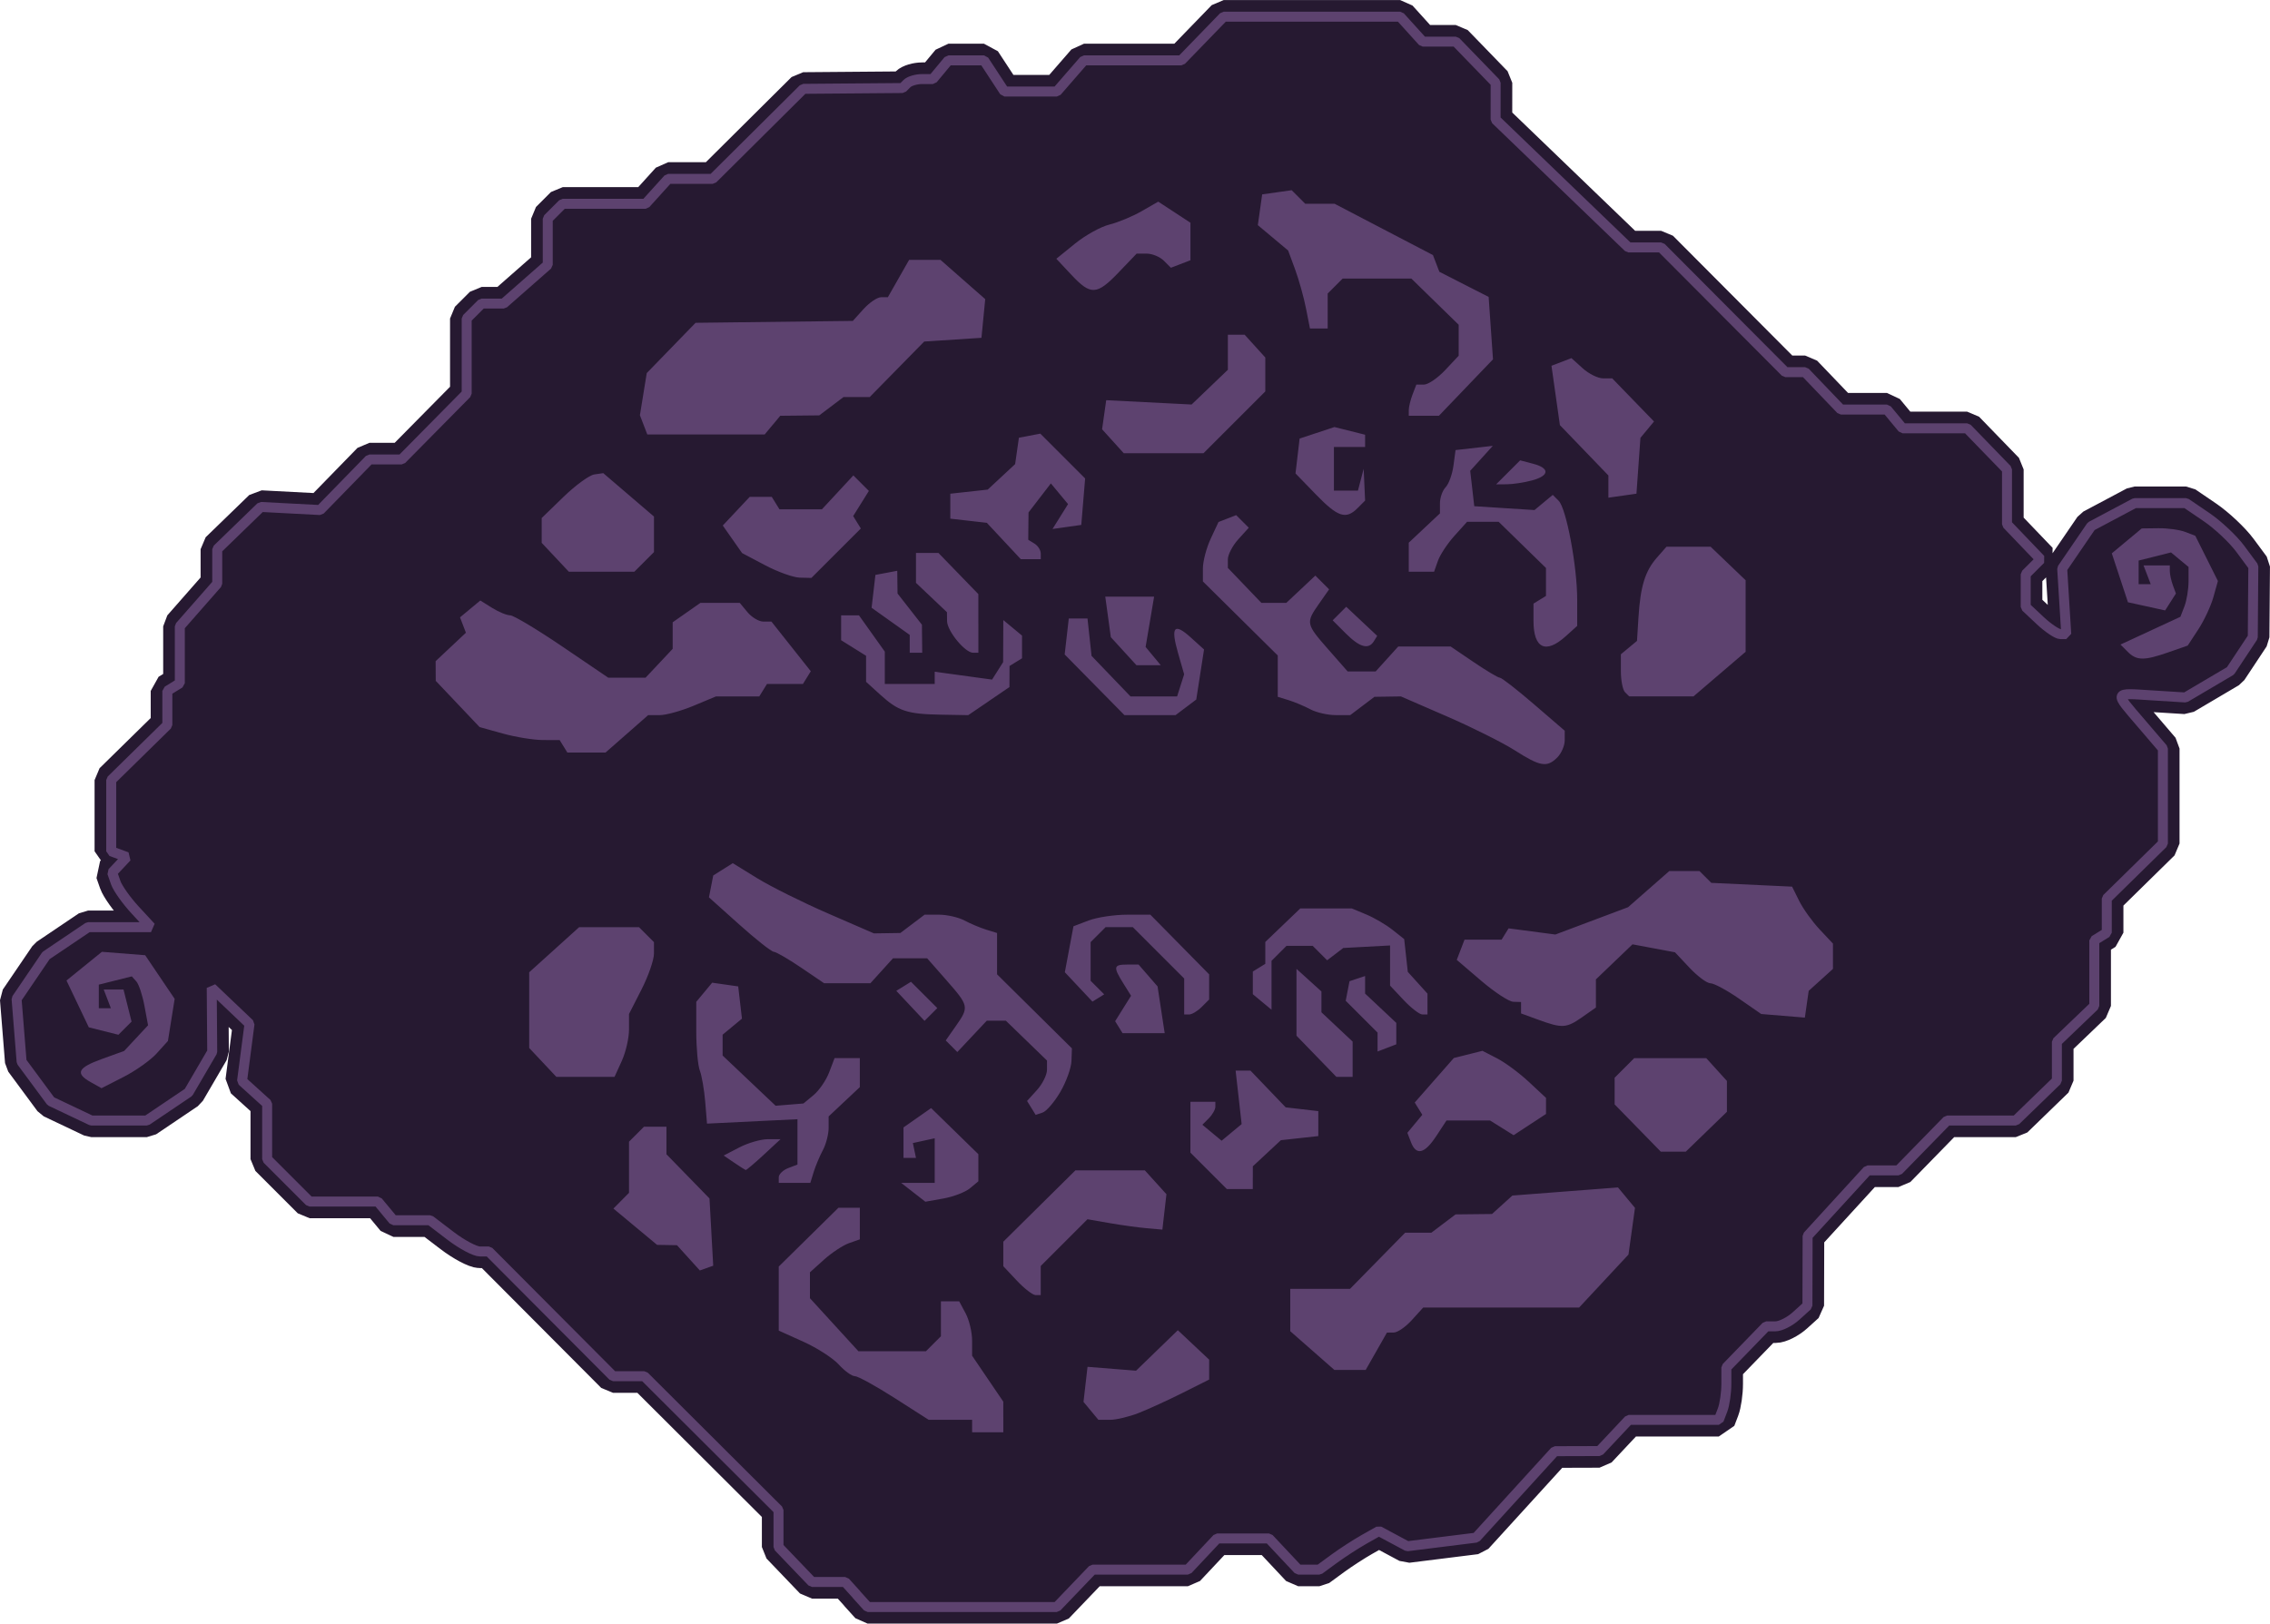 <?xml version="1.0" encoding="UTF-8" standalone="no"?>
<!-- Created with Inkscape (http://www.inkscape.org/) -->

<svg
   xmlns:dc="http://purl.org/dc/elements/1.1/"
   xmlns:cc="http://creativecommons.org/ns#"
   xmlns:rdf="http://www.w3.org/1999/02/22-rdf-syntax-ns#"
   xmlns:svg="http://www.w3.org/2000/svg"
   xmlns="http://www.w3.org/2000/svg"
   xmlns:sodipodi="http://sodipodi.sourceforge.net/DTD/sodipodi-0.dtd"
   xmlns:inkscape="http://www.inkscape.org/namespaces/inkscape"
   width="341.153"
   height="244.07"
   viewBox="0 0 341.153 244.07"
   id="svg5105"
   version="1.1"
   inkscape:version="0.91 r13725"
   sodipodi:docname="cursed-hollow.svg">
  <defs
     id="defs5107" />
  <sodipodi:namedview
     id="base"
     pagecolor="#ffffff"
     bordercolor="#666666"
     borderopacity="1.0"
     inkscape:pageopacity="0.0"
     inkscape:pageshadow="2"
     inkscape:zoom="2.1776252"
     inkscape:cx="173.67143"
     inkscape:cy="126.84628"
     inkscape:document-units="px"
     inkscape:current-layer="layer1"
     showgrid="false"
     units="px"
     fit-margin-top="0"
     fit-margin-left="0"
     fit-margin-right="0"
     fit-margin-bottom="0"
     inkscape:window-width="1920"
     inkscape:window-height="1027"
     inkscape:window-x="-8"
     inkscape:window-y="-8"
     inkscape:window-maximized="1" />
  <g
     inkscape:label="Layer 1"
     inkscape:groupmode="layer"
     id="layer1">
    <path
       inkscape:connector-curvature="0"
       id="path5429"
       d="m 128.715,239.688 -1.696,-1.875 -2.491,0 -2.491,0 -2.518,-2.629 -2.518,-2.63 0,-2.777 0,-2.777 -10.09,-10.062 -10.09,-10.062 -2.345,0 -2.345,0 -9.337,-9.375 -9.337,-9.375 -1.335,0 c -0.734,0 -2.717,-1.055 -4.407,-2.344 l -3.072,-2.344 -2.759,0 -2.759,0 -1.167,-1.406 -1.167,-1.406 -5.134,0 -5.134,0 -3.187,-3.188 -3.187,-3.187 0,-4.167 0,-4.167 -1.886,-1.707 -1.886,-1.707 0.561,-4.297 0.561,-4.297 -2.839,-2.703 -2.839,-2.703 0.037,4.806 0.037,4.806 -1.781,3.05 -1.781,3.05 -3.134,2.112 -3.134,2.113 -4.172,0 -4.172,0 -3.038,-1.442 -3.038,-1.442 -2.198,-2.974 -2.198,-2.974 -0.379,-4.725 -0.379,-4.725 2.215,-3.259 2.215,-3.259 3.162,-2.132 3.162,-2.132 4.723,0 4.723,0 -2.381,-2.578 c -1.31,-1.418 -2.621,-3.265 -2.914,-4.104 l -0.533,-1.526 1.098,-1.169 1.098,-1.169 -1.172,-0.43 -1.172,-0.43 0,-5.352 0,-5.352 4.218,-4.14 4.218,-4.14 0,-2.562 0,-2.562 0.937,-0.579 0.937,-0.579 0,-4.274 0,-4.274 2.812,-3.203 2.812,-3.203 0,-2.596 0,-2.596 3.276,-3.176 3.276,-3.176 4.456,0.233 4.456,0.233 3.705,-3.803 3.705,-3.803 2.419,0 2.419,0 4.888,-4.951 4.888,-4.951 0,-5.642 0,-5.642 1.125,-1.125 1.125,-1.125 1.654,0 1.654,0 3.313,-2.91 3.313,-2.91 0,-3.465 0,-3.465 1.125,-1.125 1.125,-1.125 6.228,0 6.228,0 1.696,-1.875 1.696,-1.875 3.347,0 3.347,0 6.808,-6.765 6.808,-6.765 7.456,-0.06 7.456,-0.06 0.675,-0.675 c 0.371,-0.371 1.396,-0.675 2.278,-0.675 l 1.603,0 1.167,-1.406 1.167,-1.406 2.675,0 2.675,0 1.535,2.344 1.535,2.344 3.941,0 3.941,0 2.037,-2.344 2.037,-2.344 7.32,0 7.32,0 3.179,-3.281 3.179,-3.281 13.261,0 13.261,0 1.696,1.875 1.696,1.875 2.483,0 2.483,0 2.996,3.092 2.996,3.092 -0.002,2.768 -0.002,2.768 9.982,9.609 9.982,9.609 2.456,0 2.456,0 9.337,9.375 9.337,9.375 1.482,0 1.482,0 2.694,2.812 2.694,2.812 3.459,0 3.459,0 1.167,1.406 1.167,1.406 4.856,0 4.856,0 2.996,3.092 2.996,3.091 0,4.123 0,4.123 2.524,2.636 2.524,2.636 -1.118,1.119 -1.119,1.119 0,2.462 0,2.462 2.169,2.038 c 1.193,1.121 2.564,2.039 3.046,2.04 l 0.877,0 -0.304,-4.923 -0.304,-4.923 2.178,-3.186 2.178,-3.186 3.266,-1.736 3.266,-1.736 3.859,0 3.859,0 3.098,2.109 c 1.704,1.16 3.981,3.302 5.059,4.759 l 1.961,2.65 -0.041,5.319 -0.041,5.319 -1.676,2.531 -1.676,2.531 -3.386,1.998 -3.386,1.998 -4.973,-0.311 c -5.898,-0.368 -5.791,-0.63 -1.691,4.162 l 3.28,3.833 0,7.136 0,7.136 -4.218,4.14 -4.217,4.14 0,2.562 0,2.562 -0.937,0.579 -0.937,0.579 0,4.926 0,4.926 -2.812,2.695 -2.812,2.695 0,2.922 0,2.922 -3.091,2.996 -3.091,2.996 -5.154,0 -5.154,0 -3.661,3.75 -3.661,3.75 -2.322,0 -2.322,0 -4.503,4.922 -4.503,4.922 -0.014,5.245 -0.014,5.245 -1.714,1.552 c -0.943,0.853 -2.336,1.552 -3.096,1.552 l -1.383,0 -2.996,3.091 -2.996,3.091 0,2.457 c 0,1.351 -0.256,3.124 -0.569,3.94 l -0.569,1.483 -6.766,0 -6.766,0 -2.201,2.344 -2.201,2.344 -3.351,0.01 -3.351,0.01 -5.92,6.498 -5.92,6.498 -5.169,0.646 -5.169,0.646 -2.137,-1.144 -2.137,-1.144 -2.232,1.261 c -1.227,0.694 -3.241,1.999 -4.474,2.901 l -2.242,1.641 -1.585,0 -1.585,0 -2.201,-2.345 -2.201,-2.344 -3.891,0 -3.891,0 -2.201,2.344 -2.201,2.344 -7.159,0 -7.159,0 -2.694,2.812 -2.694,2.812 -14.206,0 -14.206,0 -1.696,-1.875 z"
       style="stroke:#261931;stroke-width:5;stroke-linejoin:bevel;stroke-miterlimit:4;stroke-dasharray:none;stroke-opacity:1" />
    <path
       style="fill:#261931;stroke:#5d426f;stroke-width:1.5;stroke-linejoin:bevel;stroke-miterlimit:4;stroke-dasharray:none;stroke-opacity:1"
       d="m 128.715,239.688 -1.696,-1.875 -2.491,0 -2.491,0 -2.518,-2.629 -2.518,-2.63 0,-2.777 0,-2.777 -10.09,-10.062 -10.09,-10.062 -2.345,0 -2.345,0 -9.337,-9.375 -9.337,-9.375 -1.335,0 c -0.734,0 -2.717,-1.055 -4.407,-2.344 l -3.072,-2.344 -2.759,0 -2.759,0 -1.167,-1.406 -1.167,-1.406 -5.134,0 -5.134,0 -3.187,-3.188 -3.187,-3.187 0,-4.167 0,-4.167 -1.886,-1.707 -1.886,-1.707 0.561,-4.297 0.561,-4.297 -2.839,-2.703 -2.839,-2.703 0.037,4.806 0.037,4.806 -1.781,3.05 -1.781,3.05 -3.134,2.112 -3.134,2.113 -4.172,0 -4.172,0 -3.038,-1.442 -3.038,-1.442 -2.198,-2.974 -2.198,-2.974 -0.379,-4.725 -0.379,-4.725 2.215,-3.259 2.215,-3.259 3.162,-2.132 3.162,-2.132 4.723,0 4.723,0 -2.381,-2.578 c -1.31,-1.418 -2.621,-3.265 -2.914,-4.104 l -0.533,-1.526 1.098,-1.169 1.098,-1.169 -1.172,-0.43 -1.172,-0.43 0,-5.352 0,-5.352 4.218,-4.14 4.218,-4.14 0,-2.562 0,-2.562 0.937,-0.579 0.937,-0.579 0,-4.274 0,-4.274 2.812,-3.203 2.812,-3.203 0,-2.596 0,-2.596 3.276,-3.176 3.276,-3.176 4.456,0.233 4.456,0.233 3.705,-3.803 3.705,-3.803 2.419,0 2.419,0 4.888,-4.951 4.888,-4.951 0,-5.642 0,-5.642 1.125,-1.125 1.125,-1.125 1.654,0 1.654,0 3.313,-2.91 3.313,-2.91 0,-3.465 0,-3.465 1.125,-1.125 1.125,-1.125 6.228,0 6.228,0 1.696,-1.875 1.696,-1.875 3.347,0 3.347,0 6.808,-6.765 6.808,-6.765 7.456,-0.06 7.456,-0.06 0.675,-0.675 c 0.371,-0.371 1.396,-0.675 2.278,-0.675 l 1.603,0 1.167,-1.406 1.167,-1.406 2.675,0 2.675,0 1.535,2.344 1.535,2.344 3.941,0 3.941,0 2.037,-2.344 2.037,-2.344 7.32,0 7.32,0 3.179,-3.281 3.179,-3.281 13.261,0 13.261,0 1.696,1.875 1.696,1.875 2.483,0 2.483,0 2.996,3.092 2.996,3.092 -0.002,2.768 -0.002,2.768 9.982,9.609 9.982,9.609 2.456,0 2.456,0 9.337,9.375 9.337,9.375 1.482,0 1.482,0 2.694,2.812 2.694,2.812 3.459,0 3.459,0 1.167,1.406 1.167,1.406 4.856,0 4.856,0 2.996,3.092 2.996,3.091 0,4.123 0,4.123 2.524,2.636 2.524,2.636 -1.118,1.119 -1.119,1.119 0,2.462 0,2.462 2.169,2.038 c 1.193,1.121 2.564,2.039 3.046,2.04 l 0.877,0 -0.304,-4.923 -0.304,-4.923 2.178,-3.186 2.178,-3.186 3.266,-1.736 3.266,-1.736 3.859,0 3.859,0 3.098,2.109 c 1.704,1.16 3.981,3.302 5.059,4.759 l 1.961,2.65 -0.041,5.319 -0.041,5.319 -1.676,2.531 -1.676,2.531 -3.386,1.998 -3.386,1.998 -4.973,-0.311 c -5.898,-0.368 -5.791,-0.63 -1.691,4.162 l 3.28,3.833 0,7.136 0,7.136 -4.218,4.14 -4.217,4.14 0,2.562 0,2.562 -0.937,0.579 -0.937,0.579 0,4.926 0,4.926 -2.812,2.695 -2.812,2.695 0,2.922 0,2.922 -3.091,2.996 -3.091,2.996 -5.154,0 -5.154,0 -3.661,3.75 -3.661,3.75 -2.322,0 -2.322,0 -4.503,4.922 -4.503,4.922 -0.014,5.245 -0.014,5.245 -1.714,1.552 c -0.943,0.853 -2.336,1.552 -3.096,1.552 l -1.383,0 -2.996,3.091 -2.996,3.091 0,2.457 c 0,1.351 -0.256,3.124 -0.569,3.94 l -0.569,1.483 -6.766,0 -6.766,0 -2.201,2.344 -2.201,2.344 -3.351,0.01 -3.351,0.01 -5.92,6.498 -5.92,6.498 -5.169,0.646 -5.169,0.646 -2.137,-1.144 -2.137,-1.144 -2.232,1.261 c -1.227,0.694 -3.241,1.999 -4.474,2.901 l -2.242,1.641 -1.585,0 -1.585,0 -2.201,-2.345 -2.201,-2.344 -3.891,0 -3.891,0 -2.201,2.344 -2.201,2.344 -7.159,0 -7.159,0 -2.694,2.812 -2.694,2.812 -14.206,0 -14.206,0 -1.696,-1.875 z"
       id="path5426"
       inkscape:connector-curvature="0" />
    <path
       id="path5463"
       style="fill:#5d426f;stroke-width:0.5;stroke-linejoin:bevel;stroke-miterlimit:4;stroke-dasharray:none;stroke-opacity:1"
       d="m 23.559,158.34 1.681,-1.858 0.505,-3.163 0.505,-3.163 -2.216,-3.281 -2.216,-3.281 -3.251,-0.256 -3.251,-0.256 -2.662,2.157 -2.662,2.157 1.678,3.519 1.678,3.519 2.225,0.558 2.225,0.558 0.988,-0.988 0.988,-0.988 -0.605,-2.412 -0.605,-2.412 -1.489,0 -1.489,0 0.54,1.406 0.54,1.406 -0.908,0 -0.908,0 0,-1.773 0,-1.773 2.479,-0.622 2.479,-0.622 0.678,0.755 c 0.373,0.415 0.923,2.07 1.222,3.677 l 0.544,2.922 -1.796,1.928 -1.796,1.928 -3.311,1.197 c -3.683,1.332 -4.089,2.167 -1.703,3.503 l 1.608,0.9 3.314,-1.691 c 1.822,-0.93 4.07,-2.528 4.994,-3.55 z m 302.336,-60.286 2.891,-1.008 1.59,-2.427 c 0.875,-1.335 1.896,-3.518 2.269,-4.852 l 0.679,-2.425 -1.699,-3.4 -1.699,-3.4 -1.523,-0.584 c -0.838,-0.321 -2.649,-0.57 -4.024,-0.553 l -2.501,0.031 -2.25,1.873 -2.25,1.873 1.213,3.676 1.213,3.676 2.794,0.614 2.794,0.614 0.811,-1.272 0.811,-1.272 -0.459,-1.249 c -0.252,-0.687 -0.459,-1.636 -0.459,-2.109 l 0,-0.861 -1.975,0 -1.975,0 0.54,1.406 0.54,1.406 -0.908,0 -0.908,0 0,-1.773 0,-1.773 2.433,-0.611 2.433,-0.611 1.317,1.093 1.317,1.093 0,2.152 c 0,1.184 -0.275,2.869 -0.611,3.744 l -0.611,1.592 -4.505,2.087 -4.505,2.087 1.085,1.085 c 1.345,1.345 2.457,1.359 6.133,0.077 z"
       inkscape:connector-curvature="0" />
    <path
       id="path5254"
       style="fill:#5d426f;stroke-width:0.5;stroke-linejoin:bevel;stroke-miterlimit:4;stroke-dasharray:none;stroke-opacity:1"
       d="m 150.784,213.01 0,-2.302 -2.344,-3.454 -2.344,-3.454 0,-2.275 c 0,-1.251 -0.437,-3.091 -0.97,-4.088 l -0.97,-1.813 -1.373,0 -1.373,0 0,2.625 0,2.625 -1.125,1.125 -1.125,1.125 -5.077,0 -5.077,0 -3.642,-3.984 -3.642,-3.984 0,-1.946 0,-1.946 2.109,-1.899 c 1.16,-1.044 2.848,-2.159 3.75,-2.478 l 1.641,-0.579 0,-2.373 0,-2.373 -1.608,0 -1.608,0 -4.485,4.418 -4.485,4.418 0,4.815 0,4.815 3.722,1.679 c 2.047,0.923 4.433,2.464 5.302,3.424 0.869,0.96 1.956,1.745 2.417,1.745 0.46,0 3.145,1.477 5.967,3.281 l 5.129,3.281 3.263,0 3.263,0 0,0.938 0,0.938 2.344,0 2.344,0 0,-2.302 z m 20.347,-0.602 c 1.442,-0.566 4.415,-1.928 6.607,-3.027 l 3.984,-1.998 0,-1.497 0,-1.497 -2.354,-2.212 -2.354,-2.212 -3.139,3.043 -3.139,3.043 -3.647,-0.291 -3.647,-0.291 -0.302,2.635 -0.302,2.635 1.12,1.349 1.12,1.35 1.716,0 c 0.944,0 2.896,-0.463 4.338,-1.029 z m 35.713,-9.278 1.597,-2.807 1.027,-0.01 c 0.565,0 1.79,-0.85 2.723,-1.881 l 1.697,-1.875 11.717,0 11.717,0 3.71,-3.984 3.71,-3.984 0.487,-3.507 0.487,-3.507 -1.276,-1.537 -1.276,-1.537 -7.935,0.61 -7.935,0.61 -1.532,1.387 -1.532,1.387 -2.739,0.03 -2.739,0.03 -1.82,1.376 -1.82,1.377 -1.969,0 -1.969,0 -4.14,4.219 -4.14,4.219 -4.492,0 -4.492,0 0,3.184 0,3.184 3.314,2.91 3.314,2.91 2.355,0 2.355,0 1.597,-2.807 z m -50.434,-10.631 0,-2.188 3.513,-3.513 3.513,-3.513 3.284,0.572 c 1.806,0.315 4.339,0.665 5.628,0.779 l 2.344,0.206 0.305,-2.661 0.305,-2.661 -1.622,-1.792 -1.622,-1.792 -5.218,0 -5.218,0 -5.418,5.361 -5.418,5.361 0,1.844 0,1.844 2.038,2.17 c 1.121,1.193 2.387,2.17 2.812,2.17 l 0.774,0 0,-2.188 z m -49.5,-7.287 -0.281,-5.056 -3.235,-3.321 -3.235,-3.321 0,-2.07 0,-2.07 -1.687,0 -1.688,0 -1.125,1.125 -1.125,1.125 0,3.844 0,3.844 -1.172,1.183 -1.172,1.183 3.281,2.729 3.281,2.729 1.495,0.025 1.495,0.025 1.718,1.898 1.717,1.898 1.006,-0.357 1.006,-0.357 -0.281,-5.056 z m 38.864,-6.583 1.261,-1.047 0,-2.039 0,-2.039 -3.549,-3.466 -3.549,-3.466 -2.076,1.454 -2.076,1.454 0,2.291 0,2.291 0.938,0 0.938,0 -0.234,-1.116 -0.234,-1.116 1.641,-0.359 1.641,-0.359 0,3.35 0,3.35 -2.523,0 -2.523,0 1.82,1.418 1.82,1.418 2.723,-0.486 c 1.498,-0.267 3.291,-0.957 3.984,-1.532 z m 42.511,-1.591 0,-1.712 2.109,-1.963 2.109,-1.963 2.812,-0.309 2.812,-0.309 0,-1.875 0,-1.875 -2.451,-0.284 -2.451,-0.284 -2.647,-2.763 -2.647,-2.763 -1.116,0 -1.116,0 0.453,4.021 0.453,4.021 -1.506,1.25 -1.506,1.25 -1.446,-1.2 -1.446,-1.2 0.977,-0.977 c 0.537,-0.537 0.977,-1.315 0.977,-1.727 l 0,-0.75 -1.875,0 -1.875,0 0,3.822 0,3.822 2.74,2.74 2.74,2.74 1.947,0 1.947,0 0,-1.712 z m -65.996,-0.867 c 0.279,-0.902 0.899,-2.373 1.377,-3.269 0.478,-0.895 0.869,-2.404 0.869,-3.352 l 0,-1.724 2.344,-2.202 2.344,-2.202 0,-2.18 0,-2.18 -1.898,0 -1.898,0 -0.817,2.148 c -0.449,1.181 -1.501,2.716 -2.337,3.41 l -1.521,1.262 -2.092,0.17 -2.092,0.17 -3.984,-3.775 -3.984,-3.775 0,-1.565 0,-1.565 1.454,-1.206 1.454,-1.206 -0.282,-2.424 -0.282,-2.424 -1.957,-0.28 -1.957,-0.28 -1.194,1.439 -1.194,1.439 2.2e-4,4.466 c 1.3e-4,2.456 0.242,5.098 0.537,5.872 0.295,0.773 0.659,2.883 0.807,4.688 l 0.271,3.281 6.797,-0.331 6.797,-0.331 0,3.408 0,3.407 -1.406,0.54 c -0.773,0.297 -1.406,0.916 -1.406,1.377 l 0,0.837 2.373,0 2.373,0 0.508,-1.641 z m -7.509,-2.578 2.529,-2.344 -1.905,0 c -1.048,0 -2.971,0.553 -4.273,1.229 l -2.368,1.229 1.558,1.06 c 0.857,0.583 1.642,1.085 1.744,1.115 0.102,0.03 1.324,-1 2.715,-2.289 z m 101.075,-2.812 1.536,-2.344 3.272,0 3.272,0 1.77,1.106 1.77,1.106 2.436,-1.596 2.436,-1.596 0,-1.209 0,-1.209 -2.578,-2.405 c -1.418,-1.323 -3.567,-2.914 -4.775,-3.536 l -2.197,-1.132 -2.152,0.54 -2.152,0.54 -2.938,3.346 -2.938,3.346 0.57,0.922 0.57,0.922 -1.123,1.353 -1.123,1.353 0.544,1.418 c 0.788,2.054 2.047,1.747 3.798,-0.926 z m 40.588,-0.653 3.092,-2.996 0,-2.32 0,-2.32 -1.552,-1.714 -1.552,-1.714 -5.413,0 -5.413,0 -1.473,1.473 -1.473,1.473 0,2.003 0,2.003 3.472,3.555 3.472,3.555 1.874,0 1.874,0 3.091,-2.996 z m -97.096,-5.974 c 0.887,-1.511 1.643,-3.605 1.681,-4.652 l 0.069,-1.904 -5.625,-5.566 -5.625,-5.566 0,-3.106 0,-3.106 -1.641,-0.508 c -0.902,-0.279 -2.373,-0.899 -3.269,-1.377 -0.895,-0.478 -2.608,-0.869 -3.805,-0.869 l -2.177,0 -1.82,1.376 -1.82,1.376 -1.988,0.03 -1.988,0.03 -6.918,-3.006 c -3.805,-1.653 -8.578,-4.028 -10.606,-5.277 l -3.688,-2.271 -1.468,0.924 -1.468,0.924 -0.323,1.645 -0.323,1.645 4.542,4.071 c 2.498,2.239 4.84,4.09 5.204,4.113 0.364,0.023 2.216,1.097 4.115,2.386 l 3.454,2.344 3.474,0 3.474,0 1.697,-1.875 1.697,-1.875 2.57,0 2.57,0 2.91,3.314 c 3.371,3.84 3.404,4.001 1.395,6.869 l -1.515,2.163 0.871,0.871 0.871,0.871 2.214,-2.356 2.213,-2.356 1.433,0 1.433,0 3.091,2.996 3.092,2.996 0,1.383 c 0,0.761 -0.674,2.128 -1.498,3.038 l -1.498,1.655 0.646,1.046 0.646,1.046 1.046,-0.348 c 0.575,-0.192 1.771,-1.585 2.658,-3.096 z m -65.901,-4.667 c 0.598,-1.313 1.088,-3.44 1.088,-4.725 l 0,-2.337 1.875,-3.675 c 1.031,-2.021 1.875,-4.451 1.875,-5.4 l 0,-1.725 -1.125,-1.125 -1.125,-1.125 -4.497,0 -4.497,0 -3.753,3.39 -3.753,3.39 0,5.69 0,5.69 2.038,2.17 2.038,2.17 4.374,0 4.374,0 1.088,-2.388 z m 109.838,-0.261 0,-2.649 -2.344,-2.202 -2.344,-2.202 0,-1.566 0,-1.566 -1.875,-1.697 -1.875,-1.697 0,5.023 0,5.023 2.996,3.091 2.996,3.092 1.222,0 1.222,0 0,-2.649 z m 6.562,-3.85 0,-1.611 -2.344,-2.202 -2.344,-2.202 0,-1.321 0,-1.321 -1.172,0.39 -1.172,0.39 -0.285,1.47 -0.285,1.47 2.395,2.395 2.395,2.394 0,1.419 0,1.419 1.406,-0.54 1.406,-0.54 0,-1.611 z m -35.342,-3.579 -0.537,-3.516 -1.425,-1.641 -1.425,-1.641 -1.73,0 c -2.042,0 -2.112,0.35 -0.567,2.825 l 1.163,1.862 -1.195,1.913 -1.195,1.913 0.556,0.899 0.556,0.899 3.167,0 3.167,0 -0.537,-3.516 z m 63.258,1.119 2.084,-1.459 0,-2.115 0,-2.115 2.75,-2.635 2.75,-2.635 3.193,0.599 3.193,0.599 2.188,2.329 c 1.204,1.281 2.619,2.329 3.146,2.329 0.527,0 2.457,1.039 4.29,2.309 l 3.332,2.309 3.281,0.27 3.281,0.27 0.287,-2.011 0.287,-2.011 1.823,-1.649 1.823,-1.649 0,-1.904 0,-1.904 -2.005,-2.135 c -1.103,-1.174 -2.485,-3.1 -3.07,-4.279 l -1.065,-2.145 -6.07,-0.284 -6.07,-0.284 -0.891,-0.888 -0.891,-0.888 -2.267,0 -2.267,0 -3.094,2.716 -3.094,2.716 -5.467,2.055 -5.467,2.055 -3.515,-0.463 -3.515,-0.463 -0.524,0.848 -0.524,0.848 -2.787,0 -2.787,0 -0.583,1.52 -0.583,1.52 3.66,3.132 c 2.013,1.723 4.187,3.148 4.831,3.168 l 1.172,0.035 0,0.859 0,0.859 2.578,0.942 c 3.607,1.318 4.229,1.283 6.588,-0.37 z m -98.874,-3.352 -1.978,-1.978 -1.103,0.681 -1.103,0.681 2.121,2.257 2.121,2.257 0.96,-0.96 0.96,-0.96 -1.978,-1.978 z m 41.708,1.812 1.125,-1.125 0,-1.89 0,-1.89 -4.418,-4.485 -4.418,-4.485 -3.49,0 c -1.919,0 -4.519,0.391 -5.778,0.87 l -2.288,0.87 -0.648,3.456 -0.648,3.456 2.074,2.208 2.074,2.208 0.883,-0.546 0.883,-0.546 -1.019,-1.019 -1.019,-1.019 0,-2.906 0,-2.906 1.125,-1.125 1.125,-1.125 2.046,0 2.046,0 3.86,3.86 3.86,3.86 0,2.702 0,2.702 0.75,0 c 0.412,0 1.256,-0.506 1.875,-1.125 z m 33.938,-0.442 0,-1.567 -1.48,-1.636 -1.48,-1.636 -0.27,-2.463 -0.27,-2.463 -1.765,-1.398 c -0.971,-0.769 -2.742,-1.806 -3.936,-2.304 l -2.17,-0.905 -3.872,0 -3.872,0 -2.629,2.519 -2.629,2.519 0,1.644 0,1.644 -0.938,0.579 -0.938,0.579 0,1.705 0,1.705 1.406,1.167 1.406,1.167 0,-3.677 0,-3.677 1.125,-1.125 1.125,-1.125 1.969,0 1.969,0 1.085,1.085 1.085,1.085 1.212,-0.925 1.212,-0.925 3.516,-0.189 3.516,-0.189 0,3.016 0,3.016 2.038,2.17 c 1.121,1.193 2.387,2.17 2.812,2.17 l 0.774,0 0,-1.567 z m 19.5,-37.058 c 0.619,-0.619 1.125,-1.779 1.125,-2.578 l -4.6e-4,-1.453 -4.627,-3.984 c -2.545,-2.191 -4.846,-3.984 -5.114,-3.984 -0.268,0 -2.042,-1.055 -3.941,-2.344 l -3.454,-2.344 -3.943,0 -3.943,0 -1.697,1.875 -1.697,1.875 -2.101,0 -2.101,0 -2.91,-3.314 c -3.371,-3.84 -3.404,-4.001 -1.395,-6.869 l 1.515,-2.163 -1.034,-1.034 -1.034,-1.034 -2.182,2.05 -2.182,2.05 -1.874,0 -1.874,0 -2.519,-2.629 -2.519,-2.629 0,-1.281 c 0,-0.705 0.707,-2.063 1.572,-3.018 l 1.572,-1.737 -0.946,-0.946 -0.946,-0.946 -1.329,0.516 -1.329,0.516 -1.172,2.514 c -0.645,1.383 -1.172,3.392 -1.172,4.466 l 0,1.952 5.625,5.566 5.625,5.566 0,3.106 0,3.106 1.641,0.508 c 0.902,0.279 2.373,0.899 3.269,1.377 0.895,0.478 2.608,0.869 3.805,0.869 l 2.177,0 1.82,-1.376 1.82,-1.376 1.988,-0.03 1.988,-0.03 6.918,3.006 c 3.805,1.653 8.395,3.949 10.199,5.101 3.823,2.441 4.842,2.614 6.375,1.081 z m -139.826,-3.562 3.203,-2.812 1.728,0 c 0.95,0 3.242,-0.633 5.094,-1.406 l 3.366,-1.406 3.256,0 3.256,0 0.579,-0.938 0.579,-0.938 2.702,0 2.702,0 0.59,-0.954 0.59,-0.954 -2.957,-3.733 -2.957,-3.733 -1.213,0 c -0.667,0 -1.738,-0.633 -2.38,-1.406 l -1.167,-1.406 -2.958,0 -2.958,0 -2.084,1.459 -2.084,1.459 0,1.996 0,1.996 -2.038,2.17 -2.038,2.17 -2.8,0 -2.8,0 -6.909,-4.688 c -3.8,-2.578 -7.324,-4.688 -7.831,-4.688 -0.507,0 -1.726,-0.502 -2.708,-1.115 l -1.786,-1.115 -1.525,1.266 -1.525,1.266 0.444,1.156 0.444,1.156 -2.276,2.138 -2.276,2.138 0.008,1.477 0.008,1.477 3.297,3.478 3.297,3.478 3.492,0.97 c 1.921,0.533 4.627,0.972 6.015,0.975 l 2.523,0.005 0.579,0.938 0.579,0.938 2.868,0 2.868,0 3.203,-2.812 z m 54.402,-4.922 3.098,-2.109 0.007,-1.585 0.007,-1.585 0.938,-0.579 0.938,-0.579 0,-1.705 0,-1.705 -1.406,-1.167 -1.406,-1.167 -0.014,3.162 -0.014,3.162 -0.831,1.312 -0.831,1.312 -4.311,-0.591 -4.311,-0.591 0,0.92 0,0.92 -3.75,0 -3.75,0 0,-2.433 0,-2.433 -1.939,-2.723 -1.939,-2.723 -1.342,0 -1.342,0 0,1.867 0,1.867 1.875,1.171 1.875,1.171 0,1.955 0,1.955 2.109,1.919 c 2.741,2.493 4.059,2.932 9.083,3.021 l 4.161,0.074 3.098,-2.109 z m 29.62,0.937 1.554,-1.172 0.584,-3.763 0.584,-3.763 -1.965,-1.778 c -2.539,-2.298 -3.08,-1.654 -1.942,2.313 l 0.917,3.198 -0.528,1.662 -0.528,1.662 -3.503,0 -3.503,0 -2.926,-3.047 -2.926,-3.047 -0.305,-2.812 -0.305,-2.812 -1.406,0 -1.406,0 -0.309,2.705 -0.309,2.705 4.492,4.561 4.492,4.561 3.84,0 3.84,0 1.554,-1.172 z m 80.198,-4.995 3.919,-3.354 0,-5.377 0,-5.377 -2.629,-2.519 -2.629,-2.519 -3.319,0 -3.319,0 -1.441,1.641 c -1.765,2.01 -2.474,4.304 -2.766,8.953 l -0.224,3.562 -1.211,1.005 -1.211,1.005 0,2.541 c 0,1.398 0.281,2.823 0.625,3.166 l 0.625,0.625 4.831,0 4.831,0 3.919,-3.354 z m -85.117,-2.707 -1.14,-1.374 0.639,-3.782 0.639,-3.782 -3.67,0 -3.67,0 0.418,3.047 0.418,3.047 1.927,2.109 1.927,2.109 1.826,0 1.826,0 -1.14,-1.374 z m -34.735,-2.611 -0.021,-2.109 -1.833,-2.344 -1.833,-2.344 -0.021,-1.709 -0.021,-1.709 -1.641,0.311 -1.641,0.311 -0.287,2.469 -0.287,2.469 2.865,2.04 2.865,2.04 0,1.342 0,1.342 0.938,0 0.938,0 -0.021,-2.109 z m 8.458,-2.299 0,-4.409 -2.996,-3.091 -2.996,-3.092 -1.691,0 -1.691,0 0,2.245 0,2.245 2.328,2.208 2.328,2.208 0.016,1.332 c 0.018,1.499 2.698,4.761 3.912,4.761 l 0.792,0 0,-4.408 z m 59.447,2.67 0.495,-0.801 -2.327,-2.186 -2.327,-2.186 -1.019,1.019 -1.019,1.019 1.969,1.969 c 2.099,2.099 3.426,2.465 4.228,1.168 z m 28.839,-0.75 1.714,-1.552 0,-3.945 c 0,-5.01 -1.631,-13.707 -2.787,-14.863 l -0.884,-0.884 -1.373,1.14 -1.373,1.14 -4.526,-0.289 -4.526,-0.289 -0.305,-2.661 -0.305,-2.661 1.697,-1.876 1.697,-1.876 -2.799,0.318 -2.799,0.318 -0.314,2.344 c -0.173,1.289 -0.7,2.745 -1.172,3.234 -0.472,0.49 -0.858,1.576 -0.858,2.415 l 0,1.524 -2.344,2.202 -2.344,2.202 0,2.18 0,2.18 1.904,0 1.904,0 0.579,-1.641 c 0.318,-0.902 1.433,-2.59 2.478,-3.75 l 1.899,-2.109 2.375,0 2.375,0 3.555,3.472 3.555,3.472 0,2.098 0,2.098 -0.938,0.579 -0.938,0.579 0,2.601 c 0,4.147 1.841,5.02 4.848,2.299 z m -109.661,-12.477 3.716,-3.716 -0.577,-0.933 -0.577,-0.933 1.18,-1.89 1.18,-1.89 -1.166,-1.166 -1.166,-1.166 -2.364,2.549 -2.364,2.549 -3.188,0 -3.188,0 -0.579,-0.938 -0.579,-0.938 -1.656,0 -1.656,0 -2.025,2.155 -2.025,2.155 1.451,2.071 1.451,2.071 3.457,1.826 c 1.901,1.004 4.245,1.845 5.208,1.867 l 1.751,0.041 3.716,-3.716 z m -28.847,1.305 1.473,-1.473 0,-2.672 0,-2.672 -3.811,-3.262 -3.811,-3.262 -1.35,0.198 c -0.743,0.109 -2.825,1.627 -4.626,3.373 l -3.276,3.175 0,1.865 0,1.865 2.038,2.17 2.038,2.17 4.926,0 4.926,0 1.473,-1.473 z m 59.598,-1.284 c 0,-0.485 -0.422,-1.143 -0.938,-1.462 l -0.938,-0.579 0.021,-2.054 0.021,-2.054 1.679,-2.182 1.679,-2.182 1.291,1.555 1.291,1.555 -1.168,1.871 -1.168,1.871 2.162,-0.307 2.162,-0.307 0.29,-3.492 0.29,-3.492 -3.368,-3.368 -3.368,-3.368 -1.609,0.307 -1.609,0.307 -0.284,1.983 -0.284,1.983 -2.059,1.916 -2.059,1.916 -2.812,0.309 -2.812,0.309 0,1.875 0,1.875 2.744,0.313 2.744,0.313 2.554,2.734 2.554,2.734 1.499,0 1.499,0 0,-0.882 z m 47.625,-6.805 1.125,-1.125 -0.109,-2.391 -0.109,-2.391 -0.429,1.641 -0.429,1.641 -1.806,0 -1.806,0 0,-3.281 0,-3.281 2.344,0 2.344,0 0,-0.92 0,-0.92 -2.304,-0.578 -2.304,-0.578 -2.618,0.867 -2.618,0.867 -0.308,2.62 -0.308,2.62 3.07,3.167 c 3.304,3.409 4.506,3.801 6.264,2.042 z m 42.205,-6.357 0.299,-4.2 1.02,-1.229 1.02,-1.229 -3.143,-3.243 -3.143,-3.243 -1.383,0 c -0.761,0 -2.139,-0.684 -3.062,-1.52 l -1.68,-1.52 -1.5,0.575 -1.5,0.575 0.632,4.46 0.632,4.46 3.645,3.785 3.645,3.785 0,1.67 0,1.67 2.109,-0.3 2.109,-0.3 0.299,-4.2 z m -16.002,2.203 c 2.639,-0.707 2.714,-1.845 0.165,-2.511 l -1.945,-0.509 -1.805,1.805 -1.805,1.805 1.641,-0.013 c 0.902,-0.007 2.59,-0.267 3.75,-0.578 z m -44.721,-8.739 4.643,-4.643 0,-2.549 0,-2.549 -1.552,-1.714 -1.552,-1.714 -1.261,0 -1.261,0 0,2.637 0,2.637 -2.724,2.61 -2.724,2.61 -6.417,-0.325 -6.417,-0.325 -0.31,2.187 -0.31,2.187 1.627,1.798 1.627,1.798 5.993,0 5.993,0 4.643,-4.643 z m -69.42,0.424 1.167,-1.406 2.932,-0.03 2.932,-0.03 1.82,-1.376 1.82,-1.376 1.969,0 1.969,0 4.096,-4.174 4.096,-4.174 4.302,-0.28 4.302,-0.28 0.283,-2.907 0.283,-2.907 -3.363,-2.953 -3.363,-2.953 -2.355,0 -2.355,0 -1.597,2.807 -1.597,2.807 -1.027,0.006 c -0.565,0.003 -1.75,0.805 -2.634,1.782 l -1.607,1.776 -11.816,0.143 -11.816,0.143 -3.669,3.78 -3.669,3.78 -0.514,3.166 -0.514,3.166 0.555,1.447 0.555,1.447 8.821,0 8.821,0 1.167,-1.406 z m 104.216,-5.647 4.066,-4.241 -0.327,-4.693 -0.327,-4.693 -3.703,-1.889 -3.703,-1.889 -0.482,-1.256 -0.482,-1.256 -7.394,-3.858 -7.394,-3.858 -2.204,0 -2.204,0 -1.017,-1.017 -1.017,-1.017 -2.217,0.314 -2.218,0.314 -0.326,2.312 -0.326,2.312 2.277,1.907 2.277,1.907 1.038,2.812 c 0.571,1.547 1.308,4.184 1.639,5.859 l 0.602,3.047 1.332,0 1.332,0 0,-2.625 0,-2.625 1.125,-1.125 1.125,-1.125 5.164,0 5.164,0 3.555,3.472 3.555,3.472 0,2.327 0,2.327 -2.038,2.17 c -1.121,1.193 -2.553,2.17 -3.181,2.17 l -1.143,0 -0.569,1.483 c -0.313,0.816 -0.569,1.87 -0.569,2.344 l 0,0.861 2.263,0 2.263,0 4.066,-4.241 z m -52.184,-17.322 2.695,-2.812 1.512,0 c 0.832,0 1.99,0.478 2.574,1.062 l 1.062,1.062 1.469,-0.564 1.469,-0.564 0,-2.82 0,-2.82 -2.419,-1.585 -2.419,-1.585 -2.502,1.436 c -1.376,0.79 -3.557,1.696 -4.846,2.012 -1.289,0.317 -3.609,1.602 -5.156,2.857 l -2.812,2.281 2.273,2.427 c 2.903,3.1 3.81,3.05 7.102,-0.386 z"
       inkscape:connector-curvature="0" />
  </g>
</svg>
